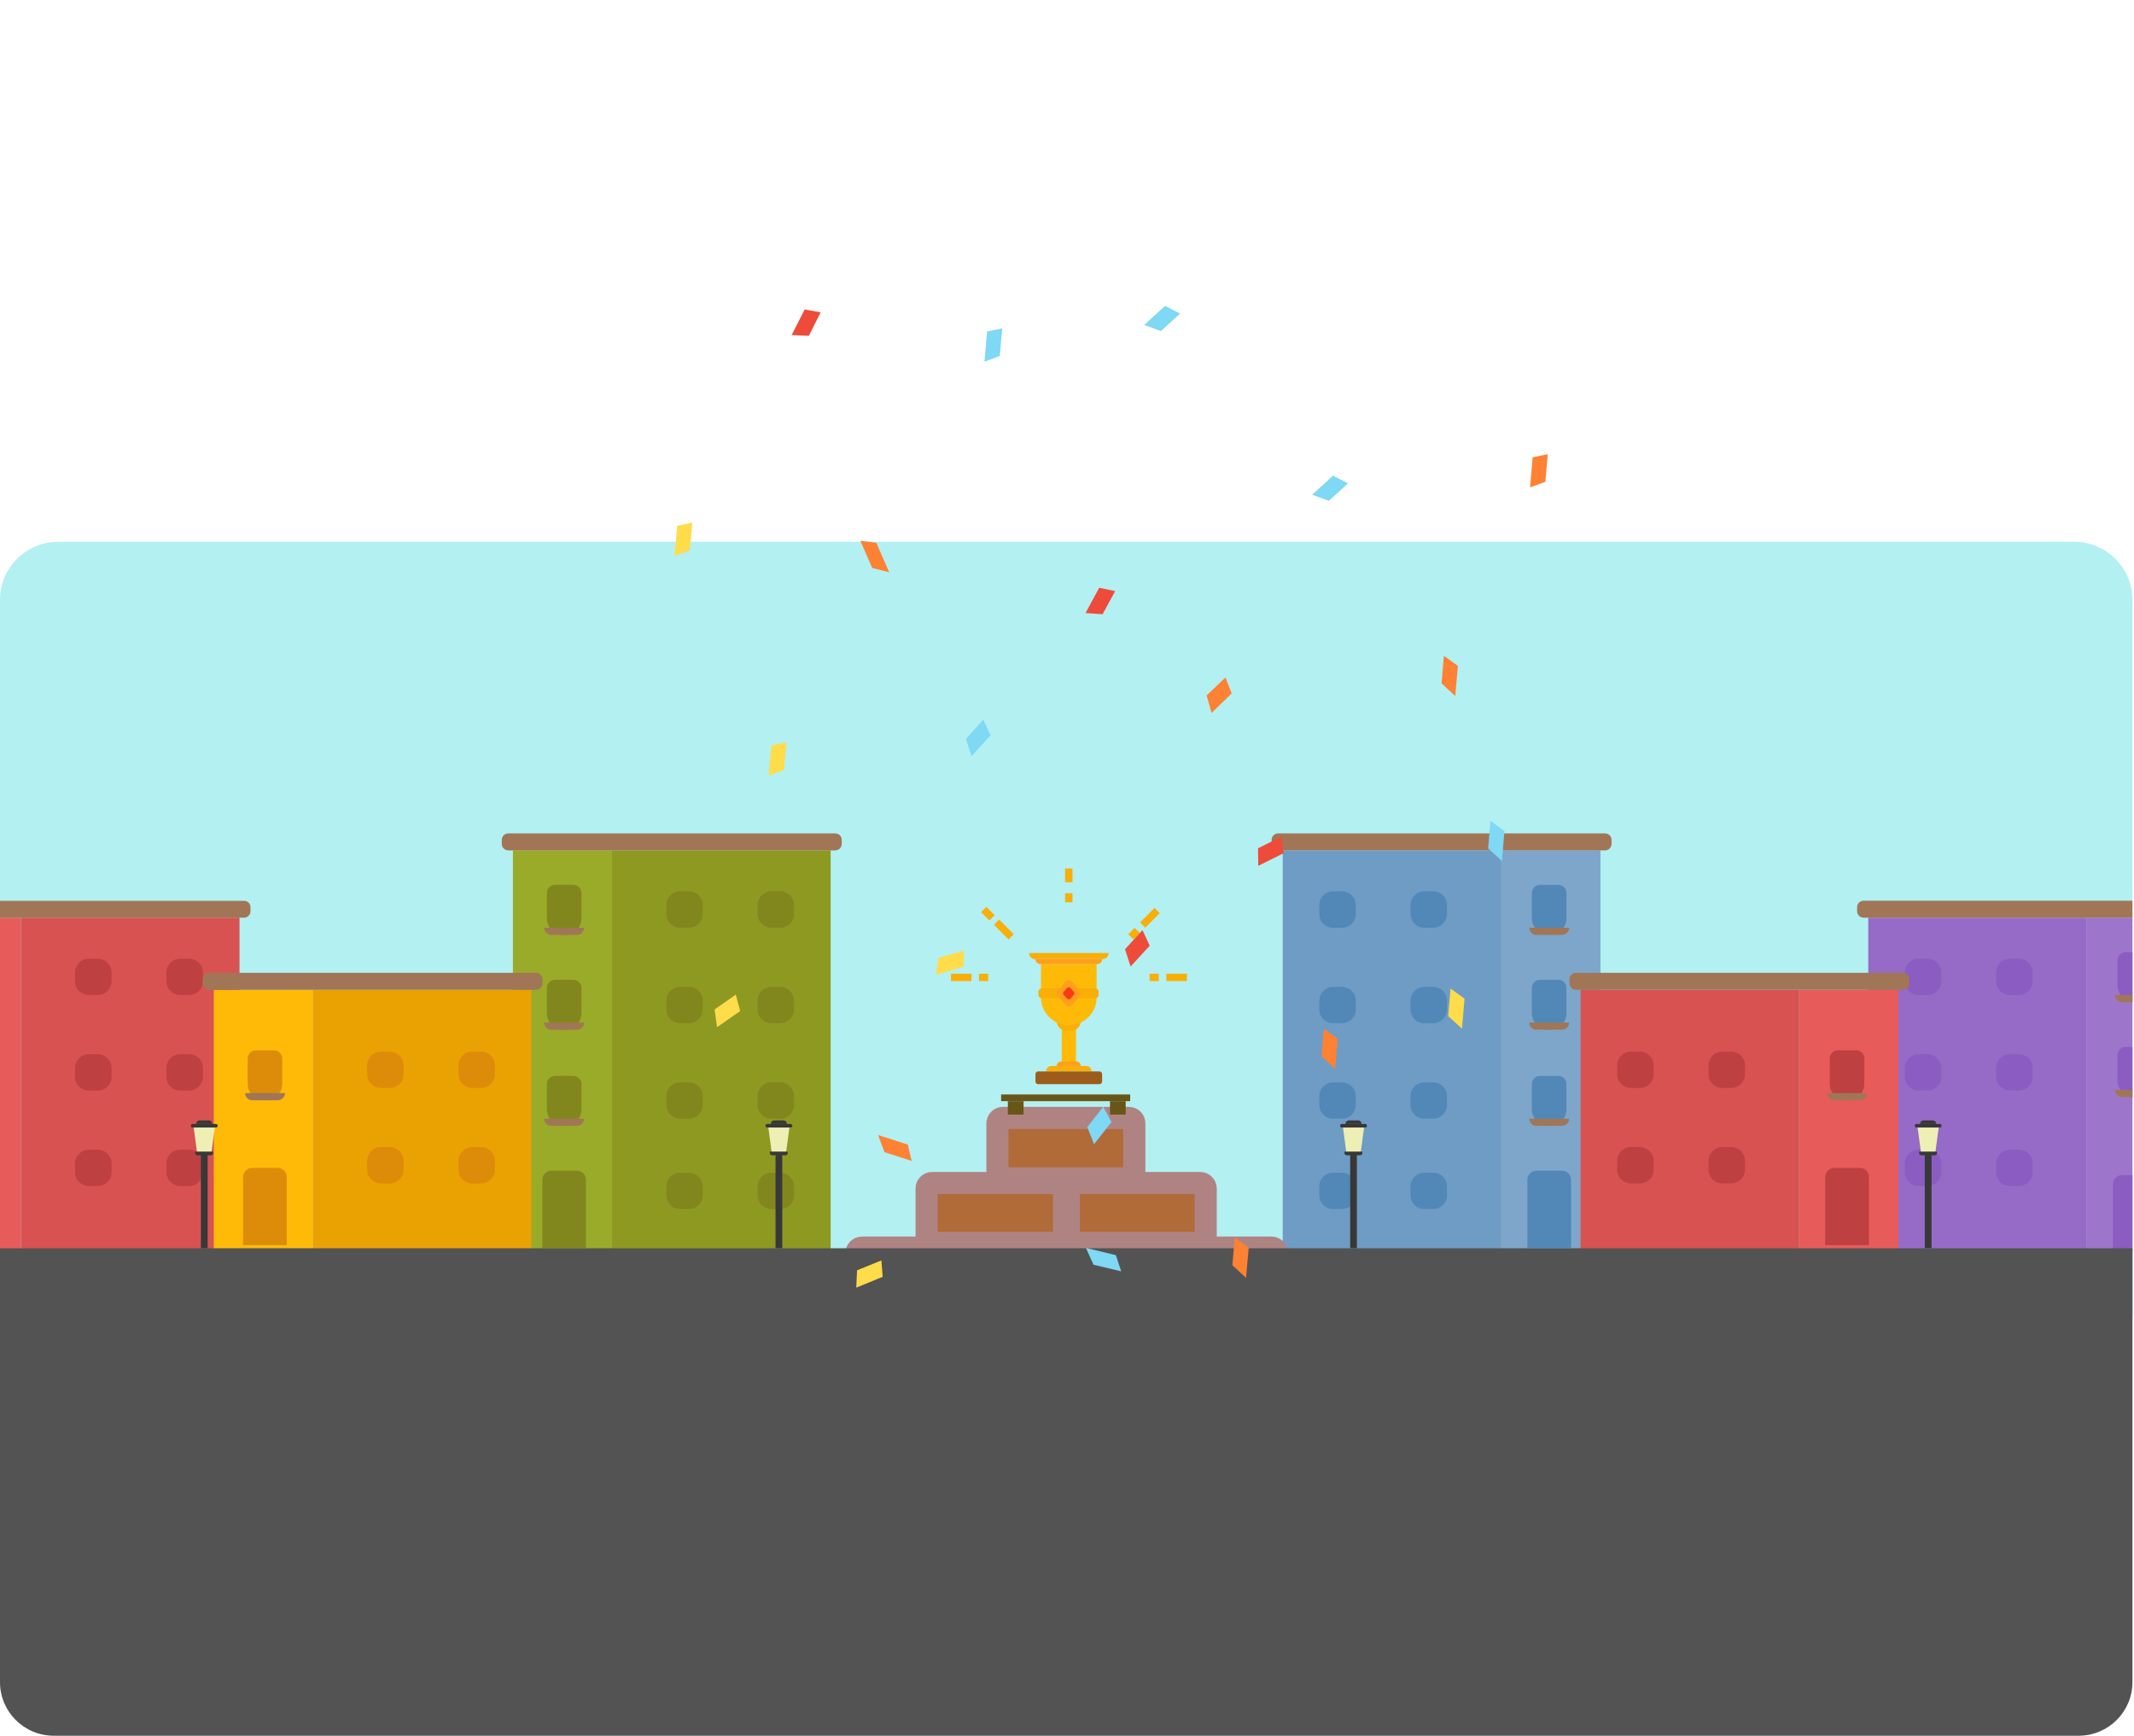 <svg width="579" height="471" viewBox="0 0 579 471" fill="none" xmlns="http://www.w3.org/2000/svg">
<g clip-path="url(#clip0)">
<path d="M578.574 162.805V455.193C578.574 463.93 571.479 470.999 562.709 470.999H15.865C7.095 470.999 0 463.93 0 455.193V162.805C0 154.068 7.095 146.999 15.865 146.999H562.709C571.479 146.999 578.574 154.068 578.574 162.805Z" fill="#B3F0F2"/>
<path d="M166.051 230.76H139.162V356.932H166.051V230.76Z" fill="#99AB29"/>
<path d="M225.37 230.76H166.051V356.932H225.37V230.76Z" fill="#8E9922"/>
<path d="M211.697 303.568H209.291C207.221 303.568 205.546 301.9 205.546 299.837V297.44C205.546 295.378 207.221 293.709 209.291 293.709H211.697C213.768 293.709 215.443 295.378 215.443 297.44V299.837C215.443 301.9 213.768 303.568 211.697 303.568Z" fill="#82871D"/>
<path d="M186.94 303.568H184.535C182.464 303.568 180.789 301.9 180.789 299.837V297.44C180.789 295.378 182.464 293.709 184.535 293.709H186.94C189.011 293.709 190.686 295.378 190.686 297.44V299.837C190.686 301.9 189.011 303.568 186.94 303.568Z" fill="#82871D"/>
<path d="M211.697 328.081H209.291C207.221 328.081 205.546 326.413 205.546 324.35V321.953C205.546 319.89 207.221 318.222 209.291 318.222H211.697C213.768 318.222 215.443 319.89 215.443 321.953V324.35C215.443 326.413 213.768 328.081 211.697 328.081Z" fill="#82871D"/>
<path d="M186.94 328.081H184.535C182.464 328.081 180.789 326.413 180.789 324.35V321.953C180.789 319.89 182.464 318.222 184.535 318.222H186.94C189.011 318.222 190.686 319.89 190.686 321.953V324.35C190.686 326.413 189.011 328.081 186.94 328.081Z" fill="#82871D"/>
<path d="M211.697 277.661H209.291C207.221 277.661 205.546 275.992 205.546 273.929V271.533C205.546 269.47 207.221 267.801 209.291 267.801H211.697C213.768 267.801 215.443 269.47 215.443 271.533V273.929C215.443 275.992 213.768 277.661 211.697 277.661Z" fill="#82871D"/>
<path d="M186.94 277.661H184.535C182.464 277.661 180.789 275.992 180.789 273.929V271.533C180.789 269.47 182.464 267.801 184.535 267.801H186.94C189.011 267.801 190.686 269.47 190.686 271.533V273.929C190.686 275.992 189.011 277.661 186.94 277.661Z" fill="#82871D"/>
<path d="M211.697 251.753H209.291C207.221 251.753 205.546 250.085 205.546 248.022V245.595C205.546 243.532 207.221 241.863 209.291 241.863H211.697C213.768 241.863 215.443 243.532 215.443 245.595V247.991C215.443 250.085 213.768 251.753 211.697 251.753Z" fill="#82871D"/>
<path d="M186.94 251.753H184.535C182.464 251.753 180.789 250.085 180.789 248.022V245.595C180.789 243.532 182.464 241.863 184.535 241.863H186.94C189.011 241.863 190.686 243.532 190.686 245.595V247.991C190.686 250.085 189.011 251.753 186.94 251.753Z" fill="#82871D"/>
<path d="M149.607 317.675H156.52C157.89 317.675 158.986 318.767 158.986 320.133V338.638H147.141V320.133C147.141 318.798 148.237 317.675 149.607 317.675Z" fill="#82871D"/>
<path d="M150.612 265.86H155.515C156.763 265.86 157.768 266.861 157.768 268.105V274.961C157.768 277.418 155.759 279.421 153.292 279.421H152.866C150.399 279.421 148.389 277.418 148.389 274.961V268.105C148.359 266.861 149.394 265.86 150.612 265.86Z" fill="#82871D"/>
<path d="M147.658 277.479H158.468C158.468 278.541 157.585 279.421 156.52 279.421H149.607C148.541 279.421 147.658 278.571 147.658 277.479Z" fill="#A07657"/>
<path d="M150.612 291.95H155.515C156.763 291.95 157.768 292.951 157.768 294.195V301.051C157.768 303.508 155.759 305.51 153.292 305.51H152.866C150.399 305.51 148.389 303.508 148.389 301.051V294.195C148.359 292.951 149.394 291.95 150.612 291.95Z" fill="#82871D"/>
<path d="M147.658 303.569H158.468C158.468 304.631 157.585 305.51 156.52 305.51H149.607C148.541 305.51 147.658 304.661 147.658 303.569Z" fill="#A07657"/>
<path d="M150.612 240.104H155.515C156.763 240.104 157.768 241.105 157.768 242.348V249.205C157.768 251.662 155.759 253.664 153.292 253.664H152.866C150.399 253.664 148.389 251.662 148.389 249.205V242.348C148.359 241.105 149.394 240.104 150.612 240.104Z" fill="#82871D"/>
<path d="M147.658 251.753H158.468C158.468 252.815 157.585 253.695 156.52 253.695H149.607C148.541 253.695 147.658 252.815 147.658 251.753Z" fill="#A07657"/>
<path d="M226.618 230.76H137.914C136.939 230.76 136.147 229.971 136.147 229V227.908C136.147 226.937 136.939 226.148 137.914 226.148H226.618C227.593 226.148 228.384 226.937 228.384 227.908V229C228.384 229.971 227.593 230.76 226.618 230.76Z" fill="#A07657"/>
<path d="M5.664 249.023H0V356.932H5.664V249.023Z" fill="#E85B5B"/>
<path d="M64.983 249.023H5.664V356.932H64.983V249.023Z" fill="#D85252"/>
<path d="M51.309 321.832H48.904C46.833 321.832 45.158 320.163 45.158 318.1V315.704C45.158 313.641 46.833 311.972 48.904 311.972H51.309C53.38 311.972 55.055 313.641 55.055 315.704V318.1C55.055 320.163 53.38 321.832 51.309 321.832Z" fill="#BF4040"/>
<path d="M26.522 321.832H24.117C22.046 321.832 20.371 320.163 20.371 318.1V315.704C20.371 313.641 22.046 311.972 24.117 311.972H26.522C28.593 311.972 30.268 313.641 30.268 315.704V318.1C30.268 320.163 28.593 321.832 26.522 321.832Z" fill="#BF4040"/>
<path d="M51.309 295.923H48.904C46.833 295.923 45.158 294.255 45.158 292.192V289.795C45.158 287.733 46.833 286.064 48.904 286.064H51.309C53.38 286.064 55.055 287.733 55.055 289.795V292.192C55.055 294.255 53.38 295.923 51.309 295.923Z" fill="#BF4040"/>
<path d="M26.522 295.923H24.117C22.046 295.923 20.371 294.255 20.371 292.192V289.795C20.371 287.733 22.046 286.064 24.117 286.064H26.522C28.593 286.064 30.268 287.733 30.268 289.795V292.192C30.268 294.255 28.593 295.923 26.522 295.923Z" fill="#BF4040"/>
<path d="M51.309 270.016H48.904C46.833 270.016 45.158 268.348 45.158 266.285V263.888C45.158 261.825 46.833 260.157 48.904 260.157H51.309C53.38 260.157 55.055 261.825 55.055 263.888V266.285C55.055 268.348 53.38 270.016 51.309 270.016Z" fill="#BF4040"/>
<path d="M26.522 270.016H24.117C22.046 270.016 20.371 268.348 20.371 266.285V263.888C20.371 261.825 22.046 260.157 24.117 260.157H26.522C28.593 260.157 30.268 261.825 30.268 263.888V266.285C30.268 268.348 28.593 270.016 26.522 270.016Z" fill="#BF4040"/>
<path d="M67.967 246.171V247.263C67.967 248.234 67.175 249.023 66.201 249.023H0V244.442H66.231C67.206 244.442 67.967 245.231 67.967 246.171Z" fill="#A07657"/>
<path d="M84.898 268.589H58.01V356.931H84.898V268.589Z" fill="#FFBA08"/>
<path d="M144.187 268.589H84.868V356.931H144.187V268.589Z" fill="#EAA203"/>
<path d="M130.545 321.133H128.139C126.068 321.133 124.394 319.465 124.394 317.402V315.005C124.394 312.942 126.068 311.274 128.139 311.274H130.545C132.615 311.274 134.29 312.942 134.29 315.005V317.402C134.29 319.465 132.585 321.133 130.545 321.133Z" fill="#DD8C0A"/>
<path d="M105.758 321.133H103.352C101.281 321.133 99.606 319.465 99.606 317.402V315.005C99.606 312.942 101.281 311.274 103.352 311.274H105.758C107.828 311.274 109.503 312.942 109.503 315.005V317.402C109.503 319.465 107.828 321.133 105.758 321.133Z" fill="#DD8C0A"/>
<path d="M130.545 295.226H128.139C126.068 295.226 124.394 293.557 124.394 291.494V289.098C124.394 287.035 126.068 285.366 128.139 285.366H130.545C132.615 285.366 134.29 287.035 134.29 289.098V291.494C134.29 293.557 132.585 295.226 130.545 295.226Z" fill="#DD8C0A"/>
<path d="M105.758 295.226H103.352C101.281 295.226 99.606 293.557 99.606 291.494V289.098C99.606 287.035 101.281 285.366 103.352 285.366H105.758C107.828 285.366 109.503 287.035 109.503 289.098V291.494C109.503 293.557 107.828 295.226 105.758 295.226Z" fill="#DD8C0A"/>
<path d="M68.425 316.917H75.337C76.707 316.917 77.804 318.009 77.804 319.374V337.879H65.958V319.374C65.958 318.009 67.085 316.917 68.425 316.917Z" fill="#DD8C0A"/>
<path d="M69.429 285.002H74.332C75.58 285.002 76.585 286.004 76.585 287.247V294.104C76.585 296.561 74.575 298.563 72.109 298.563H71.682C69.216 298.563 67.206 296.561 67.206 294.104V287.247C67.206 286.004 68.211 285.002 69.429 285.002Z" fill="#DD8C0A"/>
<path d="M66.506 296.622H77.316C77.316 297.683 76.433 298.563 75.367 298.563H68.455C67.359 298.563 66.506 297.714 66.506 296.622Z" fill="#A07657"/>
<path d="M145.435 268.59H56.731C55.757 268.59 54.965 267.801 54.965 266.83V265.738C54.965 264.767 55.757 263.979 56.731 263.979H145.435C146.41 263.979 147.202 264.767 147.202 265.738V266.83C147.202 267.801 146.41 268.59 145.435 268.59Z" fill="#A07657"/>
<path d="M578.574 271.957V297.683C578.726 297.713 578.848 297.713 579 297.713H578.574V356.931H566.211V249.022H578.574V271.957Z" fill="#9D75CB"/>
<path d="M506.898 356.935H566.217V249.026H506.898V356.935Z" fill="#966BC7"/>
<path d="M520.564 321.831H522.97C525.04 321.831 526.715 320.163 526.715 318.1V315.703C526.715 313.64 525.04 311.972 522.97 311.972H520.564C518.493 311.972 516.818 313.64 516.818 315.703V318.1C516.818 320.163 518.493 321.831 520.564 321.831Z" fill="#8B5CC1"/>
<path d="M545.351 321.831H547.757C549.827 321.831 551.502 320.163 551.502 318.1V315.703C551.502 313.64 549.827 311.972 547.757 311.972H545.351C543.28 311.972 541.605 313.64 541.605 315.703V318.1C541.605 320.163 543.28 321.831 545.351 321.831Z" fill="#8B5CC1"/>
<path d="M520.564 295.923H522.97C525.04 295.923 526.715 294.255 526.715 292.192V289.795C526.715 287.733 525.04 286.064 522.97 286.064H520.564C518.493 286.064 516.818 287.733 516.818 289.795V292.192C516.818 294.255 518.493 295.923 520.564 295.923Z" fill="#8B5CC1"/>
<path d="M545.351 295.923H547.757C549.827 295.923 551.502 294.255 551.502 292.192V289.795C551.502 287.733 549.827 286.064 547.757 286.064H545.351C543.28 286.064 541.605 287.733 541.605 289.795V292.192C541.605 294.255 543.28 295.923 545.351 295.923Z" fill="#8B5CC1"/>
<path d="M520.564 270.016H522.97C525.04 270.016 526.715 268.347 526.715 266.284V263.888C526.715 261.825 525.04 260.156 522.97 260.156H520.564C518.493 260.156 516.818 261.825 516.818 263.888V266.284C516.818 268.347 518.493 270.016 520.564 270.016Z" fill="#8B5CC1"/>
<path d="M545.351 270.016H547.757C549.827 270.016 551.502 268.347 551.502 266.284V263.888C551.502 261.825 549.827 260.156 547.757 260.156H545.351C543.28 260.156 541.605 261.825 541.605 263.888V266.284C541.605 268.347 543.28 270.016 545.351 270.016Z" fill="#8B5CC1"/>
<path d="M578.573 318.858V339.852H573.274V321.346C573.274 319.981 574.371 318.889 575.741 318.889H578.573V318.858Z" fill="#8B5CC1"/>
<path d="M578.573 284.123V297.683C578.513 297.683 578.482 297.683 578.421 297.653C577.142 297.501 576.016 296.773 575.315 295.742C574.828 295.014 574.523 294.134 574.523 293.193V286.337C574.523 285.093 575.528 284.092 576.777 284.092H578.573V284.123Z" fill="#8B5CC1"/>
<path d="M578.573 258.366V271.927C578.513 271.927 578.482 271.927 578.421 271.897C577.142 271.745 576.016 271.017 575.315 269.985C574.828 269.257 574.523 268.377 574.523 267.467V260.611C574.523 259.367 575.528 258.366 576.777 258.366H578.573Z" fill="#8B5CC1"/>
<path d="M579 297.683H575.772C575.224 297.683 574.737 297.47 574.402 297.106C574.036 296.742 573.823 296.257 573.823 295.741H578.573V297.652C578.726 297.683 578.848 297.683 579 297.683Z" fill="#A07657"/>
<path d="M575.772 271.957C575.224 271.957 574.737 271.745 574.402 271.381C574.036 271.017 573.823 270.531 573.823 270.016H578.574V271.927" fill="#A07657"/>
<path d="M578.574 244.441V249.022H505.643C504.669 249.022 503.877 248.234 503.877 247.263V246.171C503.877 245.2 504.669 244.411 505.643 244.411H578.574V244.441Z" fill="#A07657"/>
<path d="M434.235 230.76H407.347V356.932H434.235V230.76Z" fill="#7DA6CA"/>
<path d="M348.031 356.935H407.35V230.763H348.031V356.935Z" fill="#6E9CC4"/>
<path d="M361.701 303.568H364.106C366.177 303.568 367.852 301.9 367.852 299.837V297.44C367.852 295.378 366.177 293.709 364.106 293.709H361.701C359.63 293.709 357.955 295.378 357.955 297.44V299.837C357.955 301.9 359.63 303.568 361.701 303.568Z" fill="#5188B8"/>
<path d="M386.457 303.568H388.863C390.934 303.568 392.609 301.9 392.609 299.837V297.44C392.609 295.378 390.934 293.709 388.863 293.709H386.457C384.387 293.709 382.712 295.378 382.712 297.44V299.837C382.712 301.9 384.387 303.568 386.457 303.568Z" fill="#5188B8"/>
<path d="M361.701 328.081H364.106C366.177 328.081 367.852 326.413 367.852 324.35V321.953C367.852 319.89 366.177 318.222 364.106 318.222H361.701C359.63 318.222 357.955 319.89 357.955 321.953V324.35C357.955 326.413 359.63 328.081 361.701 328.081Z" fill="#5188B8"/>
<path d="M386.457 328.081H388.863C390.934 328.081 392.609 326.413 392.609 324.35V321.953C392.609 319.89 390.934 318.222 388.863 318.222H386.457C384.387 318.222 382.712 319.89 382.712 321.953V324.35C382.712 326.413 384.387 328.081 386.457 328.081Z" fill="#5188B8"/>
<path d="M361.701 277.661H364.106C366.177 277.661 367.852 275.992 367.852 273.929V271.533C367.852 269.47 366.177 267.801 364.106 267.801H361.701C359.63 267.801 357.955 269.47 357.955 271.533V273.929C357.955 275.992 359.63 277.661 361.701 277.661Z" fill="#5188B8"/>
<path d="M386.457 277.661H388.863C390.934 277.661 392.609 275.992 392.609 273.929V271.533C392.609 269.47 390.934 267.801 388.863 267.801H386.457C384.387 267.801 382.712 269.47 382.712 271.533V273.929C382.712 275.992 384.387 277.661 386.457 277.661Z" fill="#5188B8"/>
<path d="M361.701 251.753H364.106C366.177 251.753 367.852 250.085 367.852 248.022V245.595C367.852 243.532 366.177 241.863 364.106 241.863H361.701C359.63 241.863 357.955 243.532 357.955 245.595V247.991C357.955 250.085 359.63 251.753 361.701 251.753Z" fill="#5188B8"/>
<path d="M386.457 251.753H388.863C390.934 251.753 392.609 250.085 392.609 248.022V245.595C392.609 243.532 390.934 241.863 388.863 241.863H386.457C384.387 241.863 382.712 243.532 382.712 245.595V247.991C382.712 250.085 384.387 251.753 386.457 251.753Z" fill="#5188B8"/>
<path d="M423.79 317.675H416.878C415.507 317.675 414.411 318.767 414.411 320.133V338.638H426.257V320.133C426.257 318.798 425.16 317.675 423.79 317.675Z" fill="#5188B8"/>
<path d="M422.786 265.86H417.883C416.635 265.86 415.63 266.861 415.63 268.105V274.961C415.63 277.418 417.64 279.421 420.106 279.421H420.533C422.999 279.421 425.009 277.418 425.009 274.961V268.105C425.039 266.861 424.034 265.86 422.786 265.86Z" fill="#5188B8"/>
<path d="M425.739 277.479H414.929C414.929 278.541 415.812 279.421 416.878 279.421H423.79C424.856 279.421 425.739 278.571 425.739 277.479Z" fill="#A07657"/>
<path d="M422.786 291.95H417.883C416.635 291.95 415.63 292.951 415.63 294.195V301.051C415.63 303.508 417.64 305.51 420.106 305.51H420.533C422.999 305.51 425.009 303.508 425.009 301.051V294.195C425.039 292.951 424.034 291.95 422.786 291.95Z" fill="#5188B8"/>
<path d="M425.739 303.569H414.929C414.929 304.631 415.812 305.51 416.878 305.51H423.79C424.856 305.51 425.739 304.661 425.739 303.569Z" fill="#A07657"/>
<path d="M422.786 240.104H417.883C416.635 240.104 415.63 241.105 415.63 242.348V249.205C415.63 251.662 417.64 253.664 420.106 253.664H420.533C422.999 253.664 425.009 251.662 425.009 249.205V242.348C425.039 241.105 424.034 240.104 422.786 240.104Z" fill="#5188B8"/>
<path d="M425.739 251.753H414.929C414.929 252.815 415.812 253.695 416.878 253.695H423.79C424.856 253.695 425.739 252.815 425.739 251.753Z" fill="#A07657"/>
<path d="M346.779 230.76H435.483C436.458 230.76 437.25 229.971 437.25 229V227.908C437.25 226.937 436.458 226.148 435.483 226.148H346.779C345.804 226.148 345.013 226.937 345.013 227.908V229C345.013 229.971 345.804 230.76 346.779 230.76Z" fill="#A07657"/>
<path d="M515.053 268.589H488.164V356.931H515.053V268.589Z" fill="#E85B5B"/>
<path d="M428.844 356.938H488.163V268.596H428.844V356.938Z" fill="#D85252"/>
<path d="M442.517 321.133H444.923C446.993 321.133 448.668 319.465 448.668 317.402V315.005C448.668 312.942 446.993 311.274 444.923 311.274H442.517C440.446 311.274 438.771 312.942 438.771 315.005V317.402C438.771 319.465 440.446 321.133 442.517 321.133Z" fill="#BF4040"/>
<path d="M467.304 321.133H469.71C471.78 321.133 473.455 319.465 473.455 317.402V315.005C473.455 312.942 471.78 311.274 469.71 311.274H467.304C465.233 311.274 463.559 312.942 463.559 315.005V317.402C463.559 319.465 465.233 321.133 467.304 321.133Z" fill="#BF4040"/>
<path d="M442.517 295.226H444.923C446.993 295.226 448.668 293.557 448.668 291.494V289.098C448.668 287.035 446.993 285.366 444.923 285.366H442.517C440.446 285.366 438.771 287.035 438.771 289.098V291.494C438.771 293.557 440.446 295.226 442.517 295.226Z" fill="#BF4040"/>
<path d="M467.304 295.226H469.71C471.78 295.226 473.455 293.557 473.455 291.494V289.098C473.455 287.035 471.78 285.366 469.71 285.366H467.304C465.233 285.366 463.559 287.035 463.559 289.098V291.494C463.559 293.557 465.233 295.226 467.304 295.226Z" fill="#BF4040"/>
<path d="M504.607 316.917H497.695C496.325 316.917 495.229 318.009 495.229 319.374V337.879H507.074V319.374C507.104 318.009 505.978 316.917 504.607 316.917Z" fill="#BF4040"/>
<path d="M503.603 285.002H498.701C497.452 285.002 496.447 286.004 496.447 287.247V294.104C496.447 296.561 498.457 298.563 500.924 298.563H501.35C503.816 298.563 505.826 296.561 505.826 294.104V287.247C505.857 286.004 504.852 285.002 503.603 285.002Z" fill="#BF4040"/>
<path d="M506.556 296.622H495.746C495.746 297.683 496.629 298.563 497.695 298.563H504.607C505.673 298.563 506.556 297.714 506.556 296.622Z" fill="#A07657"/>
<path d="M427.596 268.59H516.301C517.275 268.59 518.067 267.801 518.067 266.83V265.738C518.067 264.767 517.275 263.979 516.301 263.979H427.596C426.622 263.979 425.83 264.767 425.83 265.738V266.83C425.861 267.801 426.652 268.59 427.596 268.59Z" fill="#A07657"/>
<path d="M524.065 307.482H522.238V338.729H524.065V307.482Z" fill="#383838"/>
<path d="M525.101 312.76H521.203L520.229 305.479H526.075L525.101 312.76Z" fill="#EEEFB4"/>
<path d="M526.319 304.994H519.985C519.711 304.994 519.498 305.207 519.498 305.48C519.498 305.753 519.711 305.965 519.985 305.965H526.319C526.593 305.965 526.806 305.753 526.806 305.48C526.806 305.207 526.593 304.994 526.319 304.994Z" fill="#383838"/>
<path d="M524.37 304.023H521.934C521.386 304.023 520.96 304.448 520.96 304.994H525.345C525.345 304.448 524.919 304.023 524.37 304.023Z" fill="#383838"/>
<path d="M524.949 313.489H521.325C520.99 313.489 520.686 313.216 520.686 312.852V312.67C520.686 312.579 520.777 312.488 520.868 312.488H525.375C525.466 312.488 525.558 312.579 525.558 312.67V312.852C525.588 313.216 525.314 313.489 524.949 313.489Z" fill="#383838"/>
<path d="M368.154 307.482H366.327V338.729H368.154V307.482Z" fill="#383838"/>
<path d="M369.19 312.76H365.292L364.317 305.479H370.164L369.19 312.76Z" fill="#EEEFB4"/>
<path d="M370.408 304.994H364.074C363.8 304.994 363.587 305.207 363.587 305.48C363.587 305.753 363.8 305.965 364.074 305.965H370.408C370.682 305.965 370.895 305.753 370.895 305.48C370.895 305.207 370.682 304.994 370.408 304.994Z" fill="#383838"/>
<path d="M368.459 304.023H366.023C365.475 304.023 365.049 304.448 365.049 304.994H369.434C369.434 304.448 369.007 304.023 368.459 304.023Z" fill="#383838"/>
<path d="M369.038 313.489H365.414C365.079 313.489 364.774 313.216 364.774 312.852V312.67C364.774 312.579 364.866 312.488 364.957 312.488H369.464C369.555 312.488 369.647 312.579 369.647 312.67V312.852C369.677 313.216 369.403 313.489 369.038 313.489Z" fill="#383838"/>
<path d="M212.244 307.482H210.417V338.729H212.244V307.482Z" fill="#383838"/>
<path d="M213.279 312.76H209.382L208.407 305.479H214.254L213.279 312.76Z" fill="#EEEFB4"/>
<path d="M214.498 304.994H208.164C207.89 304.994 207.677 305.207 207.677 305.48C207.677 305.753 207.89 305.965 208.164 305.965H214.498C214.772 305.965 214.985 305.753 214.985 305.48C214.985 305.207 214.772 304.994 214.498 304.994Z" fill="#383838"/>
<path d="M212.549 304.023H210.113C209.565 304.023 209.139 304.448 209.139 304.994H213.524C213.524 304.448 213.097 304.023 212.549 304.023Z" fill="#383838"/>
<path d="M213.127 313.489H209.504C209.169 313.489 208.864 313.216 208.864 312.852V312.67C208.864 312.579 208.956 312.488 209.047 312.488H213.554C213.645 312.488 213.736 312.579 213.736 312.67V312.852C213.767 313.216 213.493 313.489 213.127 313.489Z" fill="#383838"/>
<path d="M56.334 307.482H54.507V338.729H56.334V307.482Z" fill="#383838"/>
<path d="M57.369 312.76H53.471L52.497 305.479H58.344L57.369 312.76Z" fill="#EEEFB4"/>
<path d="M58.588 304.994H52.254C51.98 304.994 51.767 305.207 51.767 305.48C51.767 305.753 51.98 305.965 52.254 305.965H58.588C58.862 305.965 59.075 305.753 59.075 305.48C59.075 305.207 58.862 304.994 58.588 304.994Z" fill="#383838"/>
<path d="M56.639 304.023H54.203C53.655 304.023 53.228 304.448 53.228 304.994H57.614C57.614 304.448 57.187 304.023 56.639 304.023Z" fill="#383838"/>
<path d="M57.217 313.489H53.594C53.259 313.489 52.954 313.216 52.954 312.852V312.67C52.954 312.579 53.045 312.488 53.137 312.488H57.644C57.735 312.488 57.826 312.579 57.826 312.67V312.852C57.857 313.216 57.583 313.489 57.217 313.489Z" fill="#383838"/>
<path d="M268.185 338.547H233.866C233.044 338.547 232.374 339.215 232.374 340.034V351.35C232.374 353.352 233.988 354.96 235.967 354.96H268.185C269.007 354.96 269.677 354.292 269.677 353.473V340.034C269.677 339.215 269.007 338.547 268.185 338.547Z" fill="#B06B39" stroke="#B08383" stroke-width="6"/>
<path d="M306.432 338.547H272.418C271.596 338.547 270.926 339.215 270.926 340.034V353.473C270.926 354.292 271.596 354.96 272.418 354.96H306.432C307.254 354.96 307.924 354.292 307.924 353.473V340.034C307.924 339.215 307.254 338.547 306.432 338.547Z" fill="#B06B39" stroke="#B08383" stroke-width="6"/>
<path d="M287.247 321.013H252.898C252.076 321.013 251.406 321.68 251.406 322.499V335.787C251.406 336.606 252.076 337.273 252.898 337.273H287.217C288.039 337.273 288.709 336.606 288.709 335.787V322.499C288.709 321.68 288.039 321.013 287.247 321.013Z" fill="#B06B39" stroke="#B08383" stroke-width="6"/>
<path d="M306.279 303.356H272.113C271.291 303.356 270.621 304.024 270.621 304.843V318.282C270.621 319.101 271.291 319.769 272.113 319.769H306.279C307.102 319.769 307.772 319.101 307.772 318.282V304.843C307.772 303.994 307.102 303.356 306.279 303.356Z" fill="#B06B39" stroke="#B08383" stroke-width="6"/>
<path d="M345.014 338.547H310.695C309.873 338.547 309.203 339.215 309.203 340.034V353.473C309.203 354.292 309.873 354.96 310.695 354.96H342.882C344.862 354.96 346.475 353.352 346.475 351.35V340.034C346.475 339.215 345.805 338.547 345.014 338.547Z" fill="#B06B39" stroke="#B08383" stroke-width="6"/>
<path d="M325.646 321.013H291.479C290.657 321.013 289.987 321.68 289.987 322.499V335.787C289.987 336.606 290.657 337.273 291.479 337.273H325.646C326.468 337.273 327.138 336.606 327.138 335.787V322.499C327.107 321.68 326.468 321.013 325.646 321.013Z" fill="#B06B39" stroke="#B08383" stroke-width="6"/>
<path d="M291.937 275.901H288.069V288.431H291.937V275.901Z" fill="#FFBA08"/>
<path d="M286.698 277.024H293.245C293.245 278.51 292.058 279.724 290.566 279.724H289.439C287.947 279.754 286.698 278.51 286.698 277.024Z" fill="#F9AE08"/>
<path d="M286.698 289.25H293.245C293.245 288.552 292.697 288.036 292.027 288.036H287.947C287.277 288.036 286.698 288.582 286.698 289.25Z" fill="#FF9F1C"/>
<path d="M283.837 290.706H296.17C296.17 289.917 295.5 289.25 294.708 289.25H285.299C284.476 289.25 283.837 289.917 283.837 290.706Z" fill="#F9AE08"/>
<path d="M281.674 294.194H298.3C298.696 294.194 299.031 293.891 299.031 293.466V291.464C299.031 291.07 298.727 290.736 298.3 290.736H281.674C281.278 290.736 280.943 291.039 280.943 291.464V293.466C280.943 293.891 281.248 294.194 281.674 294.194Z" fill="#9C5D1C"/>
<path d="M289.987 278.207C285.816 278.207 282.436 274.84 282.436 270.653V261.613H297.539V270.653C297.57 274.809 294.159 278.207 289.987 278.207Z" fill="#FFBA08"/>
<path d="M297.692 261.613H282.283C281.552 261.613 280.943 261.006 280.943 260.278H299.062C299.062 261.006 298.453 261.613 297.692 261.613Z" fill="#FF9F1C"/>
<path d="M299.123 260.277H280.852C279.939 260.277 279.208 259.549 279.208 258.609H300.798C300.798 259.519 300.037 260.277 299.123 260.277Z" fill="#F9AE08"/>
<path d="M297.082 268.195H282.739C282.191 268.195 281.734 268.65 281.734 269.196V269.894C281.734 270.44 282.191 270.895 282.739 270.895H297.082C297.63 270.895 298.087 270.44 298.087 269.894V269.196C298.087 268.65 297.63 268.195 297.082 268.195Z" fill="#F9AE08"/>
<path d="M289.043 272.655L287.033 270.38C286.637 269.925 286.637 269.197 287.033 268.742L289.043 266.466C289.53 265.89 290.413 265.89 290.931 266.466L292.941 268.742C293.337 269.197 293.337 269.925 292.941 270.38L290.931 272.655C290.413 273.201 289.561 273.201 289.043 272.655Z" fill="#FF9F1C"/>
<path d="M289.531 271.017L288.587 269.925C288.373 269.682 288.373 269.379 288.587 269.166L289.531 268.074C289.744 267.831 290.201 267.831 290.414 268.074L291.358 269.166C291.571 269.409 291.571 269.712 291.358 269.925L290.414 271.017C290.201 271.259 289.805 271.259 289.531 271.017Z" fill="#F93B15"/>
<path d="M306.827 254.211L308.563 252.481" stroke="#F9AE08" stroke-width="2" stroke-miterlimit="10"/>
<path d="M310.024 251.025L313.953 247.081" stroke="#F9AE08" stroke-width="2" stroke-miterlimit="10"/>
<path d="M289.987 244.836V242.379" stroke="#F9AE08" stroke-width="2" stroke-miterlimit="10"/>
<path d="M289.987 239.406V235.674" stroke="#F9AE08" stroke-width="2" stroke-miterlimit="10"/>
<path d="M311.912 265.223H314.379" stroke="#F9AE08" stroke-width="2" stroke-miterlimit="10"/>
<path d="M316.449 265.223H322.022" stroke="#F9AE08" stroke-width="2" stroke-miterlimit="10"/>
<path d="M274.336 254.21L270.377 250.236" stroke="#F9AE08" stroke-width="2" stroke-miterlimit="10"/>
<path d="M269.159 249.053L266.905 246.808" stroke="#F9AE08" stroke-width="2" stroke-miterlimit="10"/>
<path d="M268.124 265.223H265.627" stroke="#F9AE08" stroke-width="2" stroke-miterlimit="10"/>
<path d="M263.586 265.223H258.014" stroke="#F9AE08" stroke-width="2" stroke-miterlimit="10"/>
<path d="M306.644 296.986H271.625V298.806H306.644V296.986Z" fill="#675618"/>
<path d="M305.426 298.806H301.163V302.446H305.426V298.806Z" fill="#675618"/>
<path d="M277.715 298.806H273.452V302.446H277.715V298.806Z" fill="#675618"/>
<path d="M578.574 338.729V456.468C578.574 464.477 572.057 470.999 563.988 470.999H14.586C6.547 470.999 0 464.507 0 456.468V338.729H578.574Z" fill="#535353"/>
</g>
<path d="M306.754 262.267L305.249 257.581L309.972 252.39L311.944 256.623L306.754 262.267Z" fill="#EF4B3A"/>
<path d="M263.594 205.211L262.089 200.525L266.777 195.292L268.749 199.526L263.594 205.211Z" fill="#7FD8F4"/>
<path d="M253.958 264.499L254.628 259.911L261.521 257.955L261.453 262.328L253.958 264.499Z" fill="#FFDC4A"/>
<path d="M194.545 278.736L193.886 273.914L199.635 269.902L200.829 274.355L194.545 278.736Z" fill="#FFDC4A"/>
<path d="M341.392 234.941L341.329 230.189L347.654 227.027L348.285 231.524L341.392 234.941Z" fill="#EF4B3A"/>
<path d="M396.676 279.136L392.928 275.73L393.562 268.248L397.36 270.986L396.676 279.136Z" fill="#FFDC4A"/>
<path d="M232.324 349.411L232.54 344.708L239.135 342.022L239.487 346.469L232.324 349.411Z" fill="#FFDC4A"/>
<path d="M394.837 188.869L391.126 185.434L391.759 177.952L395.557 180.69L394.837 188.869Z" fill="#FF8133"/>
<path d="M362.249 290.064L358.538 286.628L359.171 279.146L362.969 281.884L362.249 290.064Z" fill="#FF8133"/>
<path d="M338.084 346.759L334.373 343.323L335.006 335.842L338.804 338.58L338.084 346.759Z" fill="#FF8133"/>
<path d="M296.836 310.496L295.014 305.861L299.324 300.312L301.579 304.453L296.836 310.496Z" fill="#7FD8F4"/>
<path d="M407.512 233.635L403.764 230.228L404.397 222.747L408.196 225.485L407.512 233.635Z" fill="#7FD8F4"/>
<path d="M241.266 155.295L236.658 154.125L233.426 146.746L237.767 147.298L241.266 155.295Z" fill="#FF8133"/>
<path d="M328.718 193.471L327.39 188.709L332.492 183.834L334.181 188.161L328.718 193.471Z" fill="#FF8133"/>
<path d="M294.531 166.355L299.159 166.673L302.573 160.395L298.24 159.488L294.531 166.355Z" fill="#EF4B3A"/>
<path d="M310.457 88.179L314.983 89.833L320.187 85.083L316.092 83.006L310.457 88.179Z" fill="#7FD8F4"/>
<path d="M356.024 134.25L360.55 135.904L365.754 131.155L361.66 129.077L356.024 134.25Z" fill="#7FD8F4"/>
<path d="M294.628 338.626L296.697 343.197L304.205 344.986L302.764 340.596L294.628 338.626Z" fill="#7FD8F4"/>
<path d="M208.565 210.465L212.709 208.95L213.378 201.44L209.284 202.286L208.565 210.465Z" fill="#FFDC4A"/>
<path d="M214.794 90.914L219.46 91.131L222.666 84.745L218.329 83.98L214.794 90.914Z" fill="#EF4B3A"/>
<path d="M183.027 150.851L187.172 149.336L187.841 141.825L183.747 142.671L183.027 150.851Z" fill="#FFDC4A"/>
<path d="M238.252 307.999L239.968 312.651L247.357 315.025L246.302 310.597L238.252 307.999Z" fill="#FF8133"/>
<path d="M267.111 98.135L271.256 96.62L271.925 89.109L267.831 89.956L267.111 98.135Z" fill="#7FD8F4"/>
<path d="M415.155 132.244L419.299 130.73L419.932 123.248L415.839 124.094L415.155 132.244Z" fill="#FF8133"/>
<defs>
<clipPath id="clip0">
<rect width="579" height="324" fill="white" transform="translate(0 146.999)"/>
</clipPath>
</defs>
</svg>
